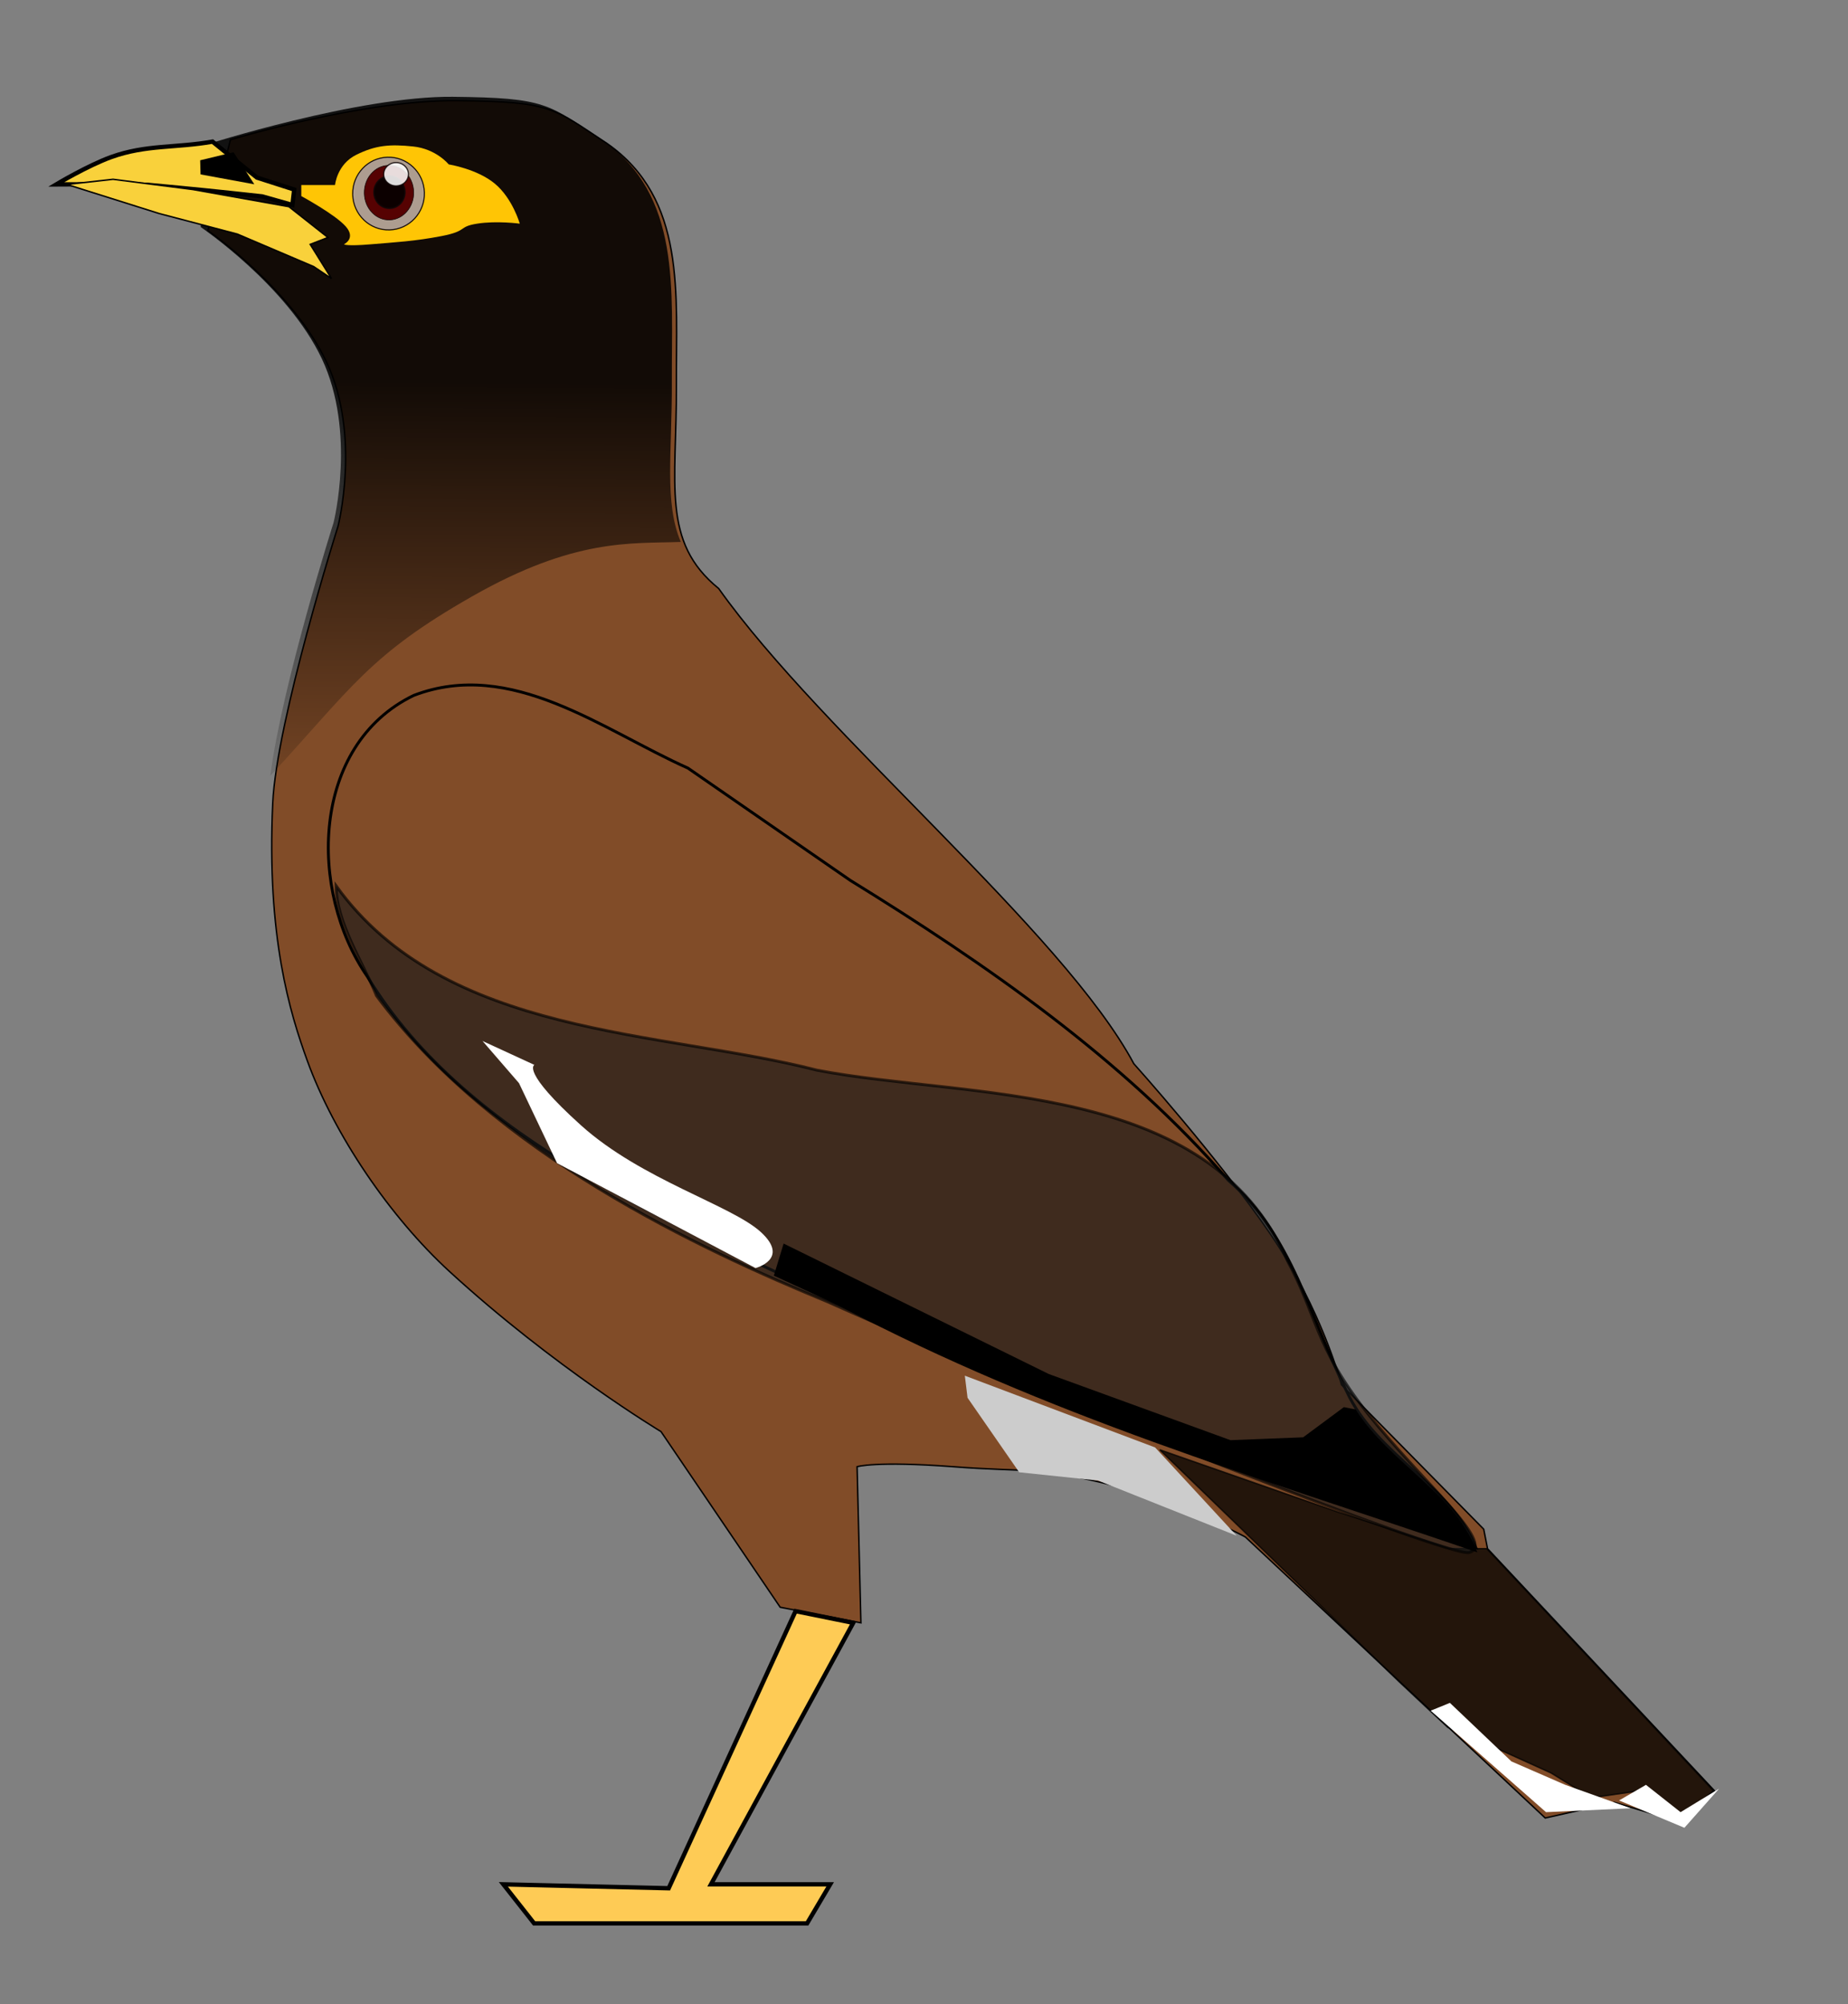 <?xml version="1.0" encoding="utf-8"?>
<!-- Generator: Adobe Illustrator 15.1.0, SVG Export Plug-In . SVG Version: 6.00 Build 0)  -->
<!DOCTYPE svg PUBLIC "-//W3C//DTD SVG 1.1//EN" "http://www.w3.org/Graphics/SVG/1.1/DTD/svg11.dtd">
<svg version="1.1"
	 id="svg2" xmlns:dc="http://purl.org/dc/elements/1.1/" xmlns:cc="http://web.resource.org/cc/" xmlns:svg="http://www.w3.org/2000/svg" xmlns:rdf="http://www.w3.org/1999/02/22-rdf-syntax-ns#" xmlns:sodipodi="http://sodipodi.sourceforge.net/DTD/sodipodi-0.dtd" xmlns:inkscape="http://www.inkscape.org/namespaces/inkscape" inkscape:output_extension="org.inkscape.output.svg.inkscape" sodipodi:docname="CommonMyna.svg" sodipodi:docbase="D:\Documents and Settings\shyamal\Desktop\BirdIllustrations" inkscape:version="0.45.1" sodipodi:version="0.32"
	 xmlns="http://www.w3.org/2000/svg" xmlns:xlink="http://www.w3.org/1999/xlink" x="0px" y="0px" width="127.967px"
	 height="138.768px" viewBox="0 0 127.967 138.768" enable-background="new 0 0 127.967 138.768" xml:space="preserve">
<rect x="0" y="0" width="127.967" height="138.768" fill="#808080" stroke="none"/>
<sodipodi:namedview  bordercolor="#666666" pagecolor="#ffffff" id="base" inkscape:zoom="2.3872774" borderopacity="1.0" gridtolerance="10000" guidetolerance="10" objecttolerance="10" inkscape:pageopacity="0.0" inkscape:pageshadow="2" inkscape:cx="123.76959" inkscape:cy="91.457032" inkscape:document-units="px" inkscape:current-layer="layer1" inkscape:window-width="1280" inkscape:window-height="744" inkscape:window-x="0" inkscape:window-y="22">
	</sodipodi:namedview>
<g id="layer1" transform="translate(-289.027,-547.94)" inkscape:groupmode="layer" inkscape:label="Layer 1">
	<g id="g2227">
		<path id="path2221" sodipodi:nodetypes="cscsccscsssccccssccccccccscc" fill="#814C28" stroke="#000000" stroke-width="0.1" d="
			M367.542,621.601c0,0,5.86,6.522,9.454,11.793c3.594,5.27,4.922,10.434,4.922,10.434l9.85,10l0.266,1.352l15.707,16.757
			l-2.396,2.162l-4.525-1.351l-4.791,1.08l-20.766-19.459c0,0-4.552-2.469-9.609-3.686c-5.059-1.216-5.231-0.773-10.622-1.18
			c-5.391-0.405-6.655,0-6.655,0l0.266,10.811l-5.59-1.08l-8.253-12.162c0,0-7.42-4.459-14.641-11.082
			c-4.127-3.783-7.986-9.459-9.85-14.594c-1.197-3.297-2.826-8.576-2.396-17.838c0.266-5.743,4.525-19.189,4.525-19.189
			s1.598-6.284-0.799-11.352c-2.396-5.067-8.22-9.11-8.22-9.11l1.565-6.295c0,0,9.184-2.77,15.705-2.703
			c6.523,0.067,6.59,0.473,10.383,2.973c5.486,3.842,4.763,10.378,4.792,16.756c0.031,6.822-1.065,10.811,2.929,14.054
			C345.958,598.795,362.663,612.47,367.542,621.601z"/>
		
			<path id="path11079" sodipodi:nodetypes="ccccccccccccc" opacity="0.73" stroke="#000000" stroke-width="0.1" enable-background="new    " d="
			M369.335,648.33l16.571,16.054l3.369,3.165l3.764,1.625l3.398,1.54l2.77,1.711l4-0.57l2.303,2.024l2.162-1.938l-15.699-16.767
			l-2.54-0.002l-7.721-2.517L369.335,648.33z"/>
		<path id="path2223" sodipodi:nodetypes="ccccccccc" fill="none" stroke="#000000" stroke-width="0.2" d="M347.903,608.899
			c9.363,5.777,18.885,12.363,26.182,20.77c4.473,3.856,5.624,9.512,8.194,14.613c2.011,4.396,7.218,6.5,8.938,10.814
			c-15.371-5.251-29.404-9.343-43.821-16.911c-11.344-5.393-25.939-11.139-32.924-22.612c-4.116-5.932-3.918-16.031,3.201-19.478
			c6.768-2.588,13.072,2.39,18.988,5.031C340.41,603.717,344.156,606.308,347.903,608.899z"/>
		
			<linearGradient id="path2230_1_" gradientUnits="userSpaceOnUse" x1="703.449" y1="86.909" x2="703.647" y2="52.23" gradientTransform="matrix(-0.899 0 0 -0.912 951.779 653.626)">
			<stop  offset="0" style="stop-color:#000000"/>
			<stop  offset="1" style="stop-color:#000000;stop-opacity:0"/>
		</linearGradient>
		<path id="path2230" sodipodi:nodetypes="ccscsccsccc" opacity="0.86" fill="url(#path2230_1_)" enable-background="new    " d="
			M303.217,557.98l-0.292,5.682c0,0,5.99,4.048,8.387,9.116c2.396,5.068,0.814,11.349,0.814,11.349s-3.568,11.221-4.381,17.536
			c5.65-6.13,6.862-8.373,13.968-12.422c7.106-4.049,10.982-3.648,14.455-3.774c-1.157-2.748-0.596-6.199-0.618-11.092
			c-0.029-6.378,0.684-12.896-4.803-16.738c-3.793-2.5-3.842-2.926-10.363-2.994C313.862,554.576,303.217,557.98,303.217,557.98z"/>
		<path id="path4180" sodipodi:nodetypes="ccccccccc" fill="#FECB55" stroke="#000000" stroke-width="0.3" d="M348.109,660.314
			l-9.85,18.108h8.253l-1.597,2.703h-18.902l-2.129-2.703l11.447,0.271l8.785-19.189L348.109,660.314z"/>
		<path id="path5194" sodipodi:nodetypes="csccccccc" fill="#F9D13B" stroke="#000000" stroke-width="0.3" d="M306.817,560.236
			l2.583,0.83l-0.123,1.067l-2.091-0.593c-3.407-0.373-4.542-0.487-7.948-0.803c-2.244-0.06-6.318-0.027-6.318-0.027
			s2.19-1.312,3.812-1.896c2.407-0.867,4.495-0.618,7.011-1.067L306.817,560.236z"/>
		<path id="path5196" fill="#F9D13B" stroke="#000000" stroke-width="0.1" d="M296.855,560.355l5.535,0.711l6.641,1.186l2.705,2.134
			l-1.229,0.474l1.475,2.371l-1.229-0.83l-5.288-2.252l-5.411-1.422l-6.396-2.015L296.855,560.355z"/>
		<path id="path5198" sodipodi:nodetypes="ccsscscssscscc" fill="#FFC505" d="M309.892,561.519c0,0,2.336,1.264,3.074,2.099
			s-0.123,1.24-0.123,1.24s0.154,0.143,1.845,0s3.075-0.214,4.919-0.572c1.846-0.358,1.107-0.644,2.46-0.859s2.952,0,2.952,0
			s-0.492-1.741-1.723-2.767c-1.229-1.026-3.197-1.336-3.197-1.336s-0.861-1.073-2.459-1.24c-1.6-0.167-2.583-0.096-3.936,0.572
			c-1.354,0.668-1.477,2.099-1.477,2.099h-2.336V561.519z"/>
		<path id="path6169" fill="#1A1A1A" stroke="#000000" stroke-width="1" d="M305.587,560l-2.582-0.475l1.967-0.474L305.587,560z"/>
		<g id="g10065" transform="matrix(0.293,0,0,0.297,314.288,391.645)">
			
				<path id="path10059" sodipodi:open="true" sodipodi:end="6.2986478" sodipodi:start="0.032172804" sodipodi:ry="6.2833085" sodipodi:rx="6.2833085" sodipodi:cy="605.82837" sodipodi:cx="254.47398" sodipodi:type="arc" opacity="0.981" fill="#AC9D93" stroke="#110808" stroke-width="0.251" stroke-linecap="round" stroke-linejoin="round" enable-background="new    " d="
				M-2.863,571.506c-0.073-4.626,3.577-8.457,8.202-8.605c4.679-0.151,8.596,3.52,8.746,8.201c0.15,4.68-3.521,8.595-8.199,8.746
				c-4.682,0.151-8.596-3.52-8.75-8.201"/>
			
				<path id="path10057" sodipodi:open="true" sodipodi:end="6.2986478" sodipodi:start="0.032172804" sodipodi:ry="2.6180451" sodipodi:rx="2.6180451" sodipodi:cy="570.95605" sodipodi:cx="258.55814" sodipodi:type="arc" opacity="0.981" fill="#550000" stroke="#110808" stroke-width="0.146" stroke-linecap="round" stroke-linejoin="round" enable-background="new    " d="
				M-0.12,571.263c-0.05-3.468,2.463-6.34,5.646-6.45c3.224-0.113,5.92,2.641,6.023,6.15c0.103,3.509-2.426,6.446-5.646,6.559
				c-3.224,0.112-5.92-2.643-6.023-6.151"/>
			
				<path id="path10061" sodipodi:open="true" sodipodi:end="6.2986478" sodipodi:start="0.032172804" sodipodi:ry="3.769985" sodipodi:rx="3.6652632" sodipodi:cy="597.45062" sodipodi:cx="248.92374" sodipodi:type="arc" opacity="0.86" stroke="#110808" stroke-width="0.339" stroke-linecap="round" stroke-linejoin="round" enable-background="new    " d="
				M2.156,571.118c-0.03-2.058,1.548-3.76,3.547-3.826c2.026-0.067,3.717,1.565,3.781,3.645c0.067,2.082-1.522,3.823-3.544,3.89
				s-3.717-1.565-3.781-3.645"/>
			
				<path id="path10063" sodipodi:open="true" sodipodi:end="6.2986478" sodipodi:start="0.032172804" sodipodi:ry="2.5133233" sodipodi:rx="2.3038797" sodipodi:cy="598.28845" sodipodi:cx="249.65678" sodipodi:type="arc" opacity="0.86" fill="#FFFFFF" stroke="#110808" stroke-width="0.289" stroke-linecap="round" stroke-linejoin="round" enable-background="new    " d="
				M4.465,566.914c-0.027-1.486,1.235-2.715,2.833-2.763c1.618-0.049,2.97,1.131,3.02,2.633c0.053,1.502-1.215,2.759-2.83,2.807
				c-1.618,0.049-2.97-1.131-3.023-2.633"/>
		</g>
		
			<path id="path10076" sodipodi:nodetypes="cccssccc" opacity="0.638" fill="#1A1A1A" stroke="#000000" stroke-width="0.2" enable-background="new    " d="
			M315.1,616.894c8.142,10.961,22.501,17.585,31.251,21.194c14.892,6.676,43.13,17.754,44.417,17.354
			c1.92-0.596-3.381-4.997-7.051-9.647c-3.67-4.651-3.45-6.685-5.547-10.57c-5.451-12.528-22.068-11.157-32.572-13.182
			c-10.778-2.771-25.742-2.252-33.298-12.766C312.31,611.819,314.152,614.543,315.1,616.894z"/>
		<path id="path10096" sodipodi:nodetypes="cssccccc" fill="#FFFFFF" d="M327.602,628.485l-2.636-5.542l-2.525-2.918l3.59,1.654
			c0,0-0.963,0.408,3.225,4.182c4.189,3.775,10.441,5.539,12.465,7.402s-0.377,2.484-0.377,2.484L327.602,628.485z"/>
		<path id="path11072" stroke="#000000" stroke-width="0.2" d="M342.734,636.218c1.564,0.727,3.127,1.436,4.605,2.139
			c14.417,7.568,28.444,11.658,43.815,16.908c-1.561-3.912-6.004-6.004-8.314-9.638l-0.73-0.143l-2.809,2.081l-5.083,0.2
			l-12.61-4.591l-18.257-8.982L342.734,636.218z"/>
		<path id="path11081" fill="#CCCCCC" d="M369.014,648.169l-13.176-4.969l0.188,1.529l3.576,5.159l5.459,0.573l9.601,3.822
			L369.014,648.169z"/>
		<path id="path11125" sodipodi:nodetypes="ccccccc" fill="#FFFFFF" d="M396.083,673.424l5.856-0.271l-4.525-1.621l-3.727-1.622
			l-4.26-4.054l-1.331,0.541L396.083,673.424z"/>
		<path id="path12096" fill="#FFFFFF" d="M405.666,674.505l2.396-2.703l-2.662,1.622l-2.396-1.892l-1.863,1.081L405.666,674.505z"/>
	</g>
</g>
</svg>
